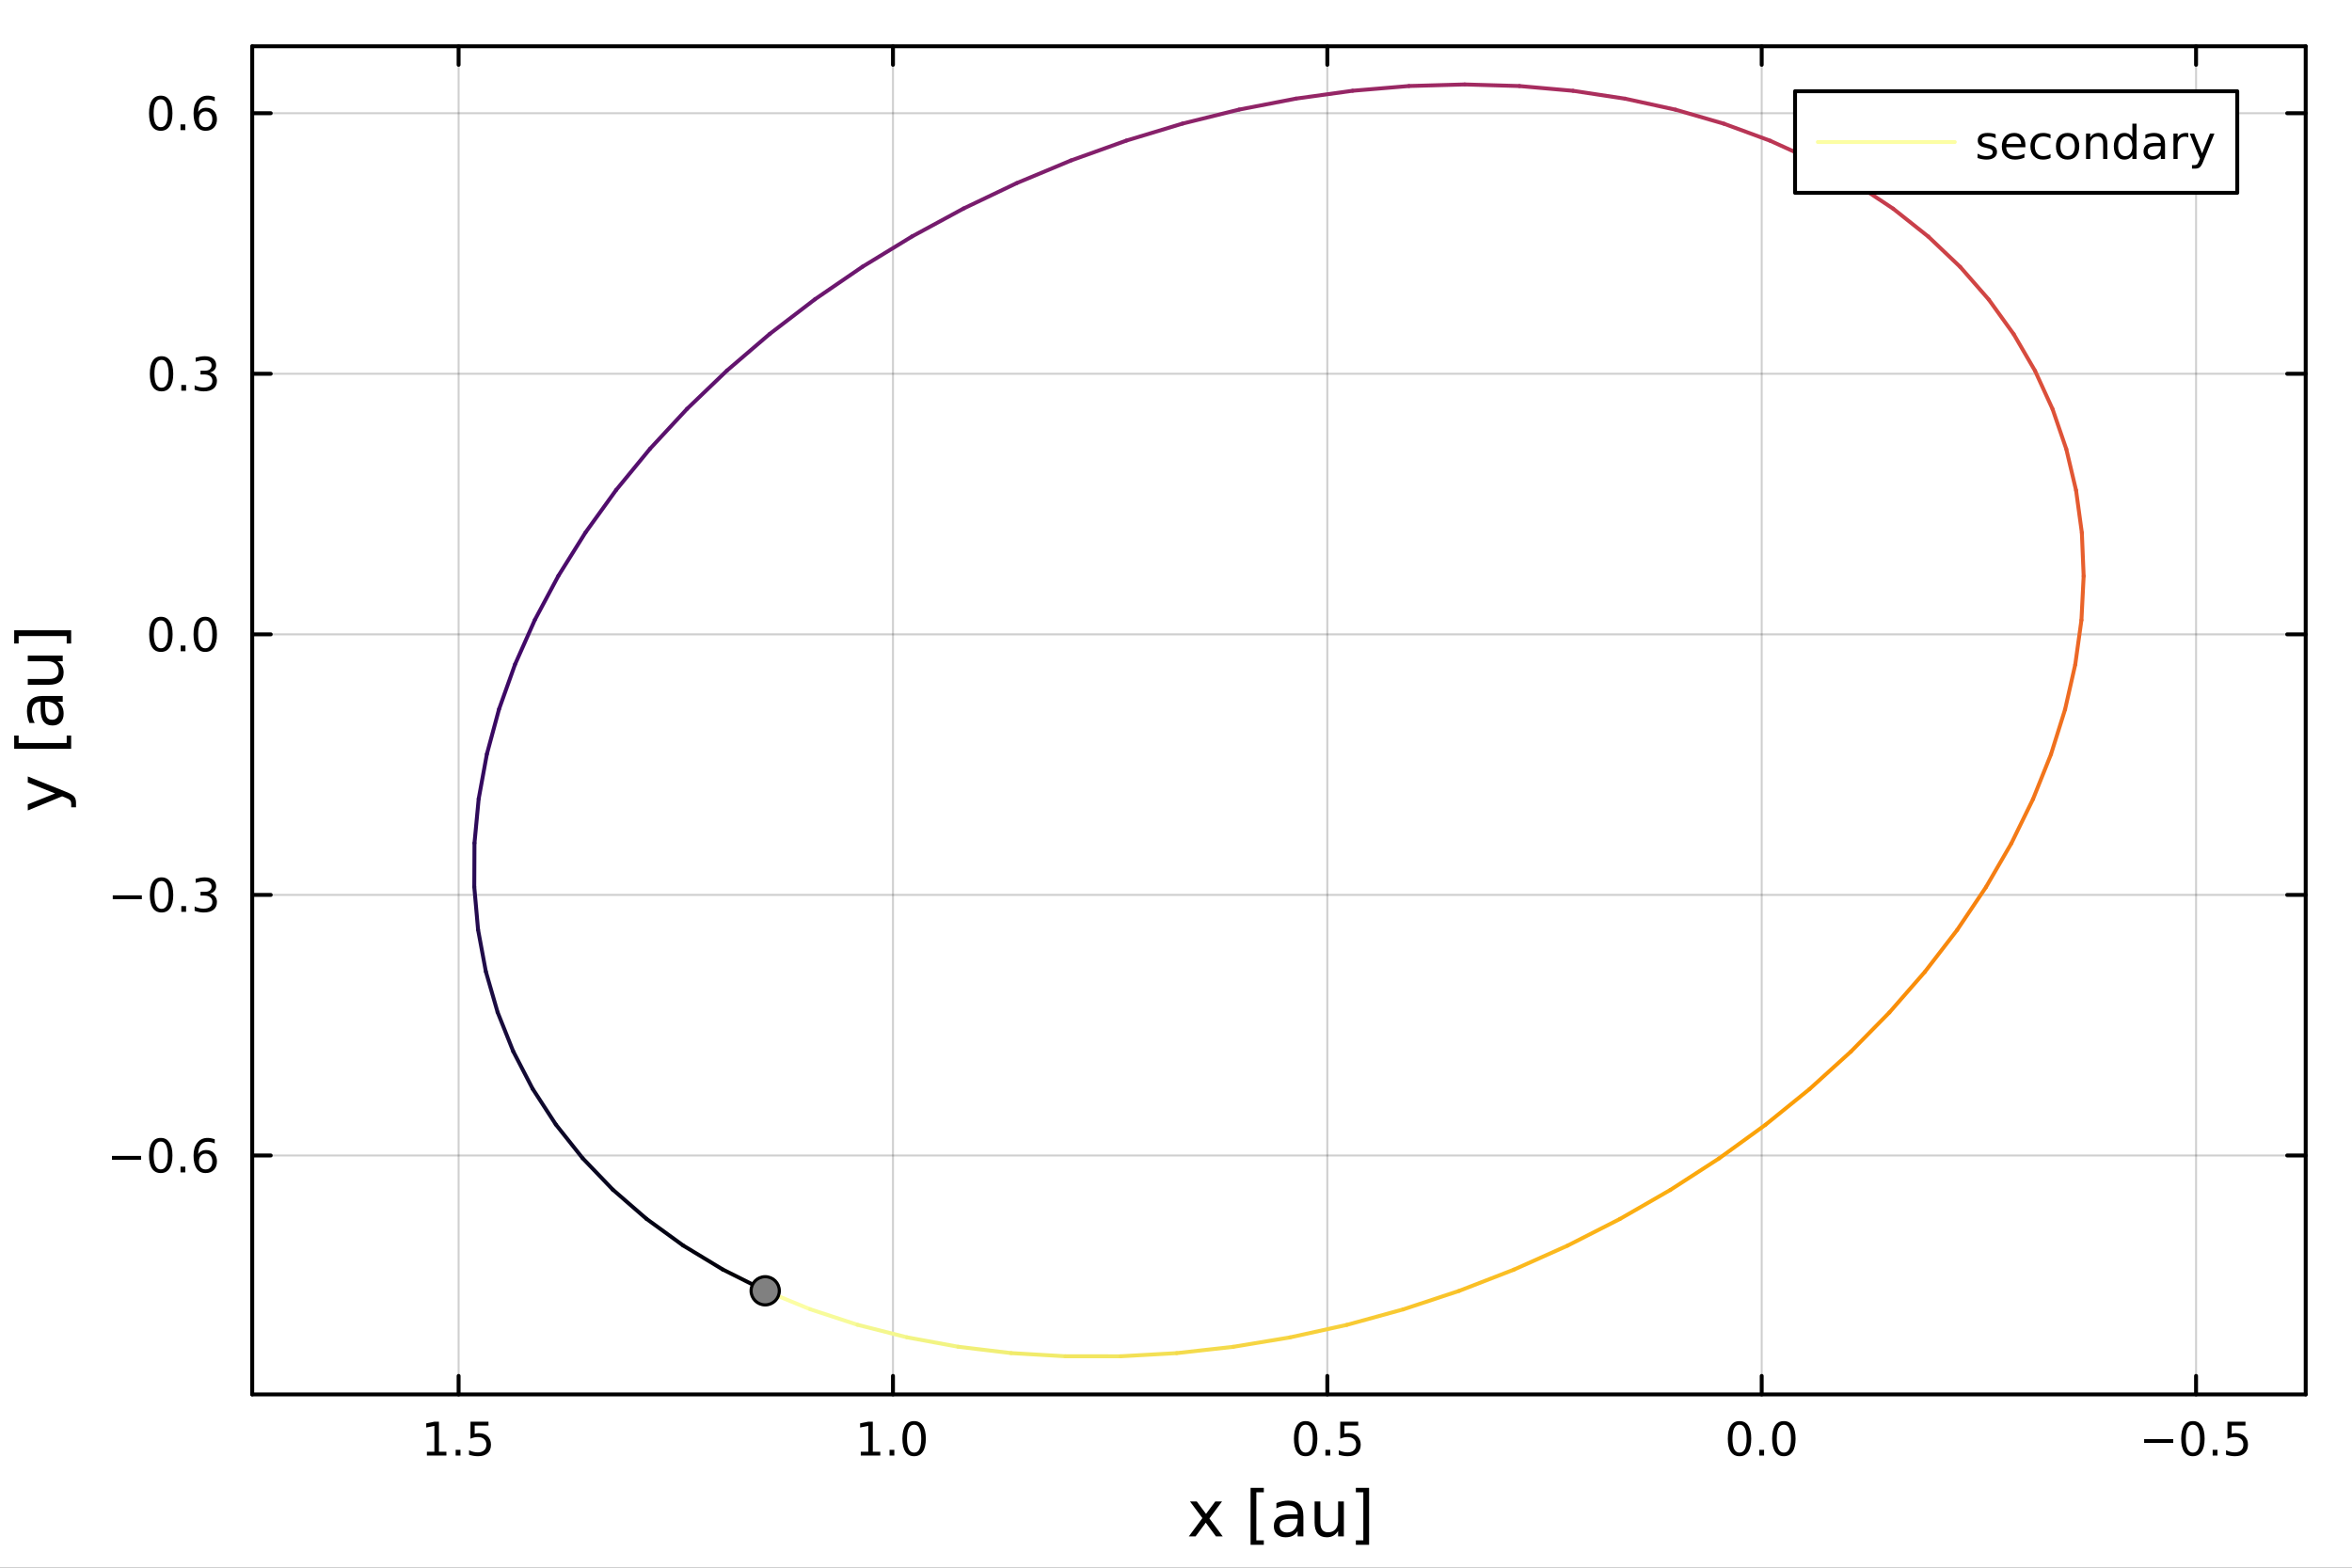 <?xml version="1.0" encoding="utf-8"?>
<svg xmlns="http://www.w3.org/2000/svg" xmlns:xlink="http://www.w3.org/1999/xlink" width="600" height="400" viewBox="0 0 2400 1600">
<rect x="0" y="0" width="2400" height="1600" fill="#333333" stroke="none"/>
<defs>
  <clipPath id="clip080">
    <rect x="0" y="0" width="2400" height="1600"/>
  </clipPath>
</defs>
<path clip-path="url(#clip080)" d="M0 1600 L2400 1600 L2400 0 L0 0  Z" fill="#ffffff" fill-rule="evenodd" fill-opacity="1"/>
<defs>
  <clipPath id="clip081">
    <rect x="480" y="0" width="1681" height="1600"/>
  </clipPath>
</defs>
<path clip-path="url(#clip080)" d="M257.366 1423.18 L2352.76 1423.18 L2352.76 47.244 L257.366 47.244  Z" fill="#ffffff" fill-rule="evenodd" fill-opacity="1"/>
<defs>
  <clipPath id="clip082">
    <rect x="257" y="47" width="2096" height="1377"/>
  </clipPath>
</defs>
<polyline clip-path="url(#clip082)" style="stroke:#000000; stroke-linecap:round; stroke-linejoin:round; stroke-width:2; stroke-opacity:0.1; fill:none" points="2240.87,1423.18 2240.87,47.244 "/>
<polyline clip-path="url(#clip082)" style="stroke:#000000; stroke-linecap:round; stroke-linejoin:round; stroke-width:2; stroke-opacity:0.1; fill:none" points="1797.65,1423.18 1797.65,47.244 "/>
<polyline clip-path="url(#clip082)" style="stroke:#000000; stroke-linecap:round; stroke-linejoin:round; stroke-width:2; stroke-opacity:0.1; fill:none" points="1354.42,1423.18 1354.42,47.244 "/>
<polyline clip-path="url(#clip082)" style="stroke:#000000; stroke-linecap:round; stroke-linejoin:round; stroke-width:2; stroke-opacity:0.1; fill:none" points="911.194,1423.18 911.194,47.244 "/>
<polyline clip-path="url(#clip082)" style="stroke:#000000; stroke-linecap:round; stroke-linejoin:round; stroke-width:2; stroke-opacity:0.1; fill:none" points="467.967,1423.18 467.967,47.244 "/>
<polyline clip-path="url(#clip082)" style="stroke:#000000; stroke-linecap:round; stroke-linejoin:round; stroke-width:2; stroke-opacity:0.1; fill:none" points="2240.87,1423.18 2240.87,47.244 "/>
<polyline clip-path="url(#clip082)" style="stroke:#000000; stroke-linecap:round; stroke-linejoin:round; stroke-width:2; stroke-opacity:0.1; fill:none" points="1797.65,1423.18 1797.65,47.244 "/>
<polyline clip-path="url(#clip082)" style="stroke:#000000; stroke-linecap:round; stroke-linejoin:round; stroke-width:2; stroke-opacity:0.1; fill:none" points="1354.42,1423.18 1354.42,47.244 "/>
<polyline clip-path="url(#clip082)" style="stroke:#000000; stroke-linecap:round; stroke-linejoin:round; stroke-width:2; stroke-opacity:0.1; fill:none" points="911.194,1423.18 911.194,47.244 "/>
<polyline clip-path="url(#clip082)" style="stroke:#000000; stroke-linecap:round; stroke-linejoin:round; stroke-width:2; stroke-opacity:0.1; fill:none" points="467.967,1423.18 467.967,47.244 "/>
<polyline clip-path="url(#clip082)" style="stroke:#000000; stroke-linecap:round; stroke-linejoin:round; stroke-width:2; stroke-opacity:0.1; fill:none" points="2352.76,1179.29 257.366,1179.29 "/>
<polyline clip-path="url(#clip082)" style="stroke:#000000; stroke-linecap:round; stroke-linejoin:round; stroke-width:2; stroke-opacity:0.1; fill:none" points="2352.76,913.35 257.366,913.35 "/>
<polyline clip-path="url(#clip082)" style="stroke:#000000; stroke-linecap:round; stroke-linejoin:round; stroke-width:2; stroke-opacity:0.1; fill:none" points="2352.76,647.414 257.366,647.414 "/>
<polyline clip-path="url(#clip082)" style="stroke:#000000; stroke-linecap:round; stroke-linejoin:round; stroke-width:2; stroke-opacity:0.1; fill:none" points="2352.76,381.478 257.366,381.478 "/>
<polyline clip-path="url(#clip082)" style="stroke:#000000; stroke-linecap:round; stroke-linejoin:round; stroke-width:2; stroke-opacity:0.1; fill:none" points="2352.76,115.542 257.366,115.542 "/>
<polyline clip-path="url(#clip082)" style="stroke:#000000; stroke-linecap:round; stroke-linejoin:round; stroke-width:2; stroke-opacity:0.1; fill:none" points="2352.76,1179.29 257.366,1179.29 "/>
<polyline clip-path="url(#clip082)" style="stroke:#000000; stroke-linecap:round; stroke-linejoin:round; stroke-width:2; stroke-opacity:0.1; fill:none" points="2352.76,913.35 257.366,913.35 "/>
<polyline clip-path="url(#clip082)" style="stroke:#000000; stroke-linecap:round; stroke-linejoin:round; stroke-width:2; stroke-opacity:0.1; fill:none" points="2352.76,647.414 257.366,647.414 "/>
<polyline clip-path="url(#clip082)" style="stroke:#000000; stroke-linecap:round; stroke-linejoin:round; stroke-width:2; stroke-opacity:0.1; fill:none" points="2352.76,381.478 257.366,381.478 "/>
<polyline clip-path="url(#clip082)" style="stroke:#000000; stroke-linecap:round; stroke-linejoin:round; stroke-width:2; stroke-opacity:0.1; fill:none" points="2352.76,115.542 257.366,115.542 "/>
<polyline clip-path="url(#clip080)" style="stroke:#000000; stroke-linecap:round; stroke-linejoin:round; stroke-width:4; stroke-opacity:1; fill:none" points="2352.76,1423.18 257.366,1423.18 "/>
<polyline clip-path="url(#clip080)" style="stroke:#000000; stroke-linecap:round; stroke-linejoin:round; stroke-width:4; stroke-opacity:1; fill:none" points="2352.76,47.244 257.366,47.244 "/>
<polyline clip-path="url(#clip080)" style="stroke:#000000; stroke-linecap:round; stroke-linejoin:round; stroke-width:4; stroke-opacity:1; fill:none" points="2240.87,1423.18 2240.87,1404.28 "/>
<polyline clip-path="url(#clip080)" style="stroke:#000000; stroke-linecap:round; stroke-linejoin:round; stroke-width:4; stroke-opacity:1; fill:none" points="1797.65,1423.18 1797.65,1404.28 "/>
<polyline clip-path="url(#clip080)" style="stroke:#000000; stroke-linecap:round; stroke-linejoin:round; stroke-width:4; stroke-opacity:1; fill:none" points="1354.42,1423.18 1354.42,1404.28 "/>
<polyline clip-path="url(#clip080)" style="stroke:#000000; stroke-linecap:round; stroke-linejoin:round; stroke-width:4; stroke-opacity:1; fill:none" points="911.194,1423.18 911.194,1404.28 "/>
<polyline clip-path="url(#clip080)" style="stroke:#000000; stroke-linecap:round; stroke-linejoin:round; stroke-width:4; stroke-opacity:1; fill:none" points="467.967,1423.18 467.967,1404.28 "/>
<polyline clip-path="url(#clip080)" style="stroke:#000000; stroke-linecap:round; stroke-linejoin:round; stroke-width:4; stroke-opacity:1; fill:none" points="2240.87,47.244 2240.87,66.142 "/>
<polyline clip-path="url(#clip080)" style="stroke:#000000; stroke-linecap:round; stroke-linejoin:round; stroke-width:4; stroke-opacity:1; fill:none" points="1797.65,47.244 1797.65,66.142 "/>
<polyline clip-path="url(#clip080)" style="stroke:#000000; stroke-linecap:round; stroke-linejoin:round; stroke-width:4; stroke-opacity:1; fill:none" points="1354.42,47.244 1354.42,66.142 "/>
<polyline clip-path="url(#clip080)" style="stroke:#000000; stroke-linecap:round; stroke-linejoin:round; stroke-width:4; stroke-opacity:1; fill:none" points="911.194,47.244 911.194,66.142 "/>
<polyline clip-path="url(#clip080)" style="stroke:#000000; stroke-linecap:round; stroke-linejoin:round; stroke-width:4; stroke-opacity:1; fill:none" points="467.967,47.244 467.967,66.142 "/>
<path clip-path="url(#clip080)" d="M2187.9 1468.75 L2217.57 1468.75 L2217.57 1472.69 L2187.9 1472.69 L2187.9 1468.75 Z" fill="#000000" fill-rule="nonzero" fill-opacity="1" /><path clip-path="url(#clip080)" d="M2237.67 1454.1 Q2234.06 1454.1 2232.23 1457.66 Q2230.42 1461.2 2230.42 1468.33 Q2230.42 1475.44 2232.23 1479.01 Q2234.06 1482.55 2237.67 1482.55 Q2241.3 1482.55 2243.11 1479.01 Q2244.93 1475.44 2244.93 1468.33 Q2244.93 1461.2 2243.11 1457.66 Q2241.3 1454.1 2237.67 1454.1 M2237.67 1450.39 Q2243.48 1450.39 2246.53 1455 Q2249.61 1459.58 2249.61 1468.33 Q2249.61 1477.06 2246.53 1481.67 Q2243.48 1486.25 2237.67 1486.25 Q2231.86 1486.25 2228.78 1481.67 Q2225.72 1477.06 2225.72 1468.33 Q2225.72 1459.58 2228.78 1455 Q2231.86 1450.39 2237.67 1450.39 Z" fill="#000000" fill-rule="nonzero" fill-opacity="1" /><path clip-path="url(#clip080)" d="M2257.83 1479.7 L2262.71 1479.7 L2262.71 1485.58 L2257.83 1485.58 L2257.83 1479.7 Z" fill="#000000" fill-rule="nonzero" fill-opacity="1" /><path clip-path="url(#clip080)" d="M2272.94 1451.02 L2291.3 1451.02 L2291.3 1454.96 L2277.23 1454.96 L2277.23 1463.43 Q2278.24 1463.08 2279.26 1462.92 Q2280.28 1462.73 2281.3 1462.73 Q2287.09 1462.73 2290.47 1465.9 Q2293.85 1469.08 2293.85 1474.49 Q2293.85 1480.07 2290.37 1483.17 Q2286.9 1486.25 2280.58 1486.25 Q2278.41 1486.25 2276.14 1485.88 Q2273.89 1485.51 2271.49 1484.77 L2271.49 1480.07 Q2273.57 1481.2 2275.79 1481.76 Q2278.01 1482.32 2280.49 1482.32 Q2284.49 1482.32 2286.83 1480.21 Q2289.17 1478.1 2289.17 1474.49 Q2289.17 1470.88 2286.83 1468.77 Q2284.49 1466.67 2280.49 1466.67 Q2278.62 1466.67 2276.74 1467.08 Q2274.89 1467.5 2272.94 1468.38 L2272.94 1451.02 Z" fill="#000000" fill-rule="nonzero" fill-opacity="1" /><path clip-path="url(#clip080)" d="M1775.03 1454.1 Q1771.42 1454.1 1769.59 1457.66 Q1767.79 1461.2 1767.79 1468.33 Q1767.79 1475.44 1769.59 1479.01 Q1771.42 1482.55 1775.03 1482.55 Q1778.66 1482.55 1780.47 1479.01 Q1782.3 1475.44 1782.3 1468.33 Q1782.3 1461.2 1780.47 1457.66 Q1778.66 1454.1 1775.03 1454.1 M1775.03 1450.39 Q1780.84 1450.39 1783.9 1455 Q1786.97 1459.58 1786.97 1468.33 Q1786.97 1477.06 1783.9 1481.67 Q1780.84 1486.25 1775.03 1486.25 Q1769.22 1486.25 1766.14 1481.67 Q1763.09 1477.06 1763.09 1468.33 Q1763.09 1459.58 1766.14 1455 Q1769.22 1450.39 1775.03 1450.39 Z" fill="#000000" fill-rule="nonzero" fill-opacity="1" /><path clip-path="url(#clip080)" d="M1795.19 1479.7 L1800.08 1479.7 L1800.08 1485.58 L1795.19 1485.58 L1795.19 1479.7 Z" fill="#000000" fill-rule="nonzero" fill-opacity="1" /><path clip-path="url(#clip080)" d="M1820.26 1454.1 Q1816.65 1454.1 1814.82 1457.66 Q1813.02 1461.2 1813.02 1468.33 Q1813.02 1475.44 1814.82 1479.01 Q1816.65 1482.55 1820.26 1482.55 Q1823.9 1482.55 1825.7 1479.01 Q1827.53 1475.44 1827.53 1468.33 Q1827.53 1461.2 1825.7 1457.66 Q1823.9 1454.1 1820.26 1454.1 M1820.26 1450.39 Q1826.07 1450.39 1829.13 1455 Q1832.21 1459.58 1832.21 1468.33 Q1832.21 1477.06 1829.13 1481.67 Q1826.07 1486.25 1820.26 1486.25 Q1814.45 1486.25 1811.37 1481.67 Q1808.32 1477.06 1808.32 1468.33 Q1808.32 1459.58 1811.37 1455 Q1814.45 1450.39 1820.26 1450.39 Z" fill="#000000" fill-rule="nonzero" fill-opacity="1" /><path clip-path="url(#clip080)" d="M1332.3 1454.1 Q1328.69 1454.1 1326.86 1457.66 Q1325.06 1461.2 1325.06 1468.33 Q1325.06 1475.44 1326.86 1479.01 Q1328.69 1482.55 1332.3 1482.55 Q1335.94 1482.55 1337.74 1479.01 Q1339.57 1475.44 1339.57 1468.33 Q1339.57 1461.2 1337.74 1457.66 Q1335.94 1454.1 1332.3 1454.1 M1332.3 1450.39 Q1338.11 1450.39 1341.17 1455 Q1344.25 1459.58 1344.25 1468.33 Q1344.25 1477.06 1341.17 1481.67 Q1338.11 1486.25 1332.3 1486.25 Q1326.49 1486.25 1323.41 1481.67 Q1320.36 1477.06 1320.36 1468.33 Q1320.36 1459.58 1323.41 1455 Q1326.49 1450.39 1332.3 1450.39 Z" fill="#000000" fill-rule="nonzero" fill-opacity="1" /><path clip-path="url(#clip080)" d="M1352.46 1479.7 L1357.35 1479.7 L1357.35 1485.58 L1352.46 1485.58 L1352.46 1479.7 Z" fill="#000000" fill-rule="nonzero" fill-opacity="1" /><path clip-path="url(#clip080)" d="M1367.58 1451.02 L1385.94 1451.02 L1385.94 1454.96 L1371.86 1454.96 L1371.86 1463.43 Q1372.88 1463.08 1373.9 1462.92 Q1374.92 1462.73 1375.94 1462.73 Q1381.72 1462.73 1385.1 1465.9 Q1388.48 1469.08 1388.48 1474.49 Q1388.48 1480.07 1385.01 1483.17 Q1381.54 1486.25 1375.22 1486.25 Q1373.04 1486.25 1370.77 1485.88 Q1368.53 1485.51 1366.12 1484.77 L1366.12 1480.07 Q1368.2 1481.2 1370.43 1481.76 Q1372.65 1482.32 1375.13 1482.32 Q1379.13 1482.32 1381.47 1480.21 Q1383.81 1478.1 1383.81 1474.49 Q1383.81 1470.88 1381.47 1468.77 Q1379.13 1466.67 1375.13 1466.67 Q1373.25 1466.67 1371.38 1467.08 Q1369.52 1467.5 1367.58 1468.38 L1367.58 1451.02 Z" fill="#000000" fill-rule="nonzero" fill-opacity="1" /><path clip-path="url(#clip080)" d="M878.346 1481.64 L885.985 1481.64 L885.985 1455.28 L877.675 1456.95 L877.675 1452.69 L885.939 1451.02 L890.615 1451.02 L890.615 1481.64 L898.254 1481.64 L898.254 1485.58 L878.346 1485.58 L878.346 1481.64 Z" fill="#000000" fill-rule="nonzero" fill-opacity="1" /><path clip-path="url(#clip080)" d="M907.698 1479.7 L912.582 1479.7 L912.582 1485.58 L907.698 1485.58 L907.698 1479.7 Z" fill="#000000" fill-rule="nonzero" fill-opacity="1" /><path clip-path="url(#clip080)" d="M932.767 1454.1 Q929.156 1454.1 927.328 1457.66 Q925.522 1461.2 925.522 1468.33 Q925.522 1475.44 927.328 1479.01 Q929.156 1482.55 932.767 1482.55 Q936.402 1482.55 938.207 1479.01 Q940.036 1475.44 940.036 1468.33 Q940.036 1461.2 938.207 1457.66 Q936.402 1454.1 932.767 1454.1 M932.767 1450.39 Q938.578 1450.39 941.633 1455 Q944.712 1459.58 944.712 1468.33 Q944.712 1477.06 941.633 1481.67 Q938.578 1486.25 932.767 1486.25 Q926.957 1486.25 923.879 1481.67 Q920.823 1477.06 920.823 1468.33 Q920.823 1459.58 923.879 1455 Q926.957 1450.39 932.767 1450.39 Z" fill="#000000" fill-rule="nonzero" fill-opacity="1" /><path clip-path="url(#clip080)" d="M435.618 1481.64 L443.257 1481.64 L443.257 1455.28 L434.947 1456.95 L434.947 1452.69 L443.21 1451.02 L447.886 1451.02 L447.886 1481.64 L455.525 1481.64 L455.525 1485.58 L435.618 1485.58 L435.618 1481.64 Z" fill="#000000" fill-rule="nonzero" fill-opacity="1" /><path clip-path="url(#clip080)" d="M464.97 1479.7 L469.854 1479.7 L469.854 1485.58 L464.97 1485.58 L464.97 1479.7 Z" fill="#000000" fill-rule="nonzero" fill-opacity="1" /><path clip-path="url(#clip080)" d="M480.085 1451.02 L498.442 1451.02 L498.442 1454.96 L484.368 1454.96 L484.368 1463.43 Q485.386 1463.08 486.405 1462.92 Q487.423 1462.73 488.442 1462.73 Q494.229 1462.73 497.608 1465.9 Q500.988 1469.08 500.988 1474.49 Q500.988 1480.07 497.516 1483.17 Q494.043 1486.25 487.724 1486.25 Q485.548 1486.25 483.28 1485.88 Q481.034 1485.51 478.627 1484.77 L478.627 1480.07 Q480.71 1481.2 482.932 1481.76 Q485.155 1482.32 487.631 1482.32 Q491.636 1482.32 493.974 1480.21 Q496.312 1478.1 496.312 1474.49 Q496.312 1470.88 493.974 1468.77 Q491.636 1466.67 487.631 1466.67 Q485.756 1466.67 483.881 1467.08 Q482.03 1467.5 480.085 1468.38 L480.085 1451.02 Z" fill="#000000" fill-rule="nonzero" fill-opacity="1" /><path clip-path="url(#clip080)" d="M1246.99 1532.4 L1234.1 1549.74 L1247.66 1568.04 L1240.75 1568.04 L1230.38 1554.04 L1220 1568.04 L1213.09 1568.04 L1226.94 1549.39 L1214.27 1532.4 L1221.18 1532.4 L1230.63 1545.1 L1240.08 1532.4 L1246.99 1532.4 Z" fill="#000000" fill-rule="nonzero" fill-opacity="1" /><path clip-path="url(#clip080)" d="M1276.11 1518.52 L1289.61 1518.52 L1289.61 1523.07 L1281.97 1523.07 L1281.97 1572.09 L1289.61 1572.09 L1289.61 1576.64 L1276.11 1576.64 L1276.11 1518.52 Z" fill="#000000" fill-rule="nonzero" fill-opacity="1" /><path clip-path="url(#clip080)" d="M1318.29 1550.12 Q1311.19 1550.12 1308.45 1551.75 Q1305.71 1553.37 1305.71 1557.29 Q1305.71 1560.4 1307.75 1562.25 Q1309.82 1564.07 1313.35 1564.07 Q1318.22 1564.07 1321.15 1560.63 Q1324.11 1557.16 1324.11 1551.43 L1324.11 1550.12 L1318.29 1550.12 M1329.97 1547.71 L1329.97 1568.04 L1324.11 1568.04 L1324.11 1562.63 Q1322.11 1565.88 1319.11 1567.44 Q1316.12 1568.97 1311.79 1568.97 Q1306.32 1568.97 1303.07 1565.91 Q1299.86 1562.82 1299.86 1557.67 Q1299.86 1551.65 1303.87 1548.6 Q1307.91 1545.54 1315.9 1545.54 L1324.11 1545.54 L1324.11 1544.97 Q1324.11 1540.93 1321.44 1538.73 Q1318.79 1536.5 1313.99 1536.5 Q1310.93 1536.5 1308.04 1537.23 Q1305.14 1537.97 1302.47 1539.43 L1302.47 1534.02 Q1305.68 1532.78 1308.71 1532.17 Q1311.73 1531.54 1314.59 1531.54 Q1322.33 1531.54 1326.15 1535.55 Q1329.97 1539.56 1329.97 1547.71 Z" fill="#000000" fill-rule="nonzero" fill-opacity="1" /><path clip-path="url(#clip080)" d="M1341.43 1553.98 L1341.43 1532.4 L1347.28 1532.4 L1347.28 1553.75 Q1347.28 1558.81 1349.25 1561.36 Q1351.23 1563.87 1355.18 1563.87 Q1359.92 1563.87 1362.65 1560.85 Q1365.42 1557.83 1365.42 1552.61 L1365.42 1532.4 L1371.28 1532.4 L1371.28 1568.04 L1365.42 1568.04 L1365.42 1562.57 Q1363.29 1565.82 1360.46 1567.41 Q1357.66 1568.97 1353.93 1568.97 Q1347.79 1568.97 1344.61 1565.15 Q1341.43 1561.33 1341.43 1553.98 M1356.16 1531.54 L1356.16 1531.54 Z" fill="#000000" fill-rule="nonzero" fill-opacity="1" /><path clip-path="url(#clip080)" d="M1397.03 1518.52 L1397.03 1576.64 L1383.53 1576.64 L1383.53 1572.09 L1391.14 1572.09 L1391.14 1523.07 L1383.53 1523.07 L1383.53 1518.52 L1397.03 1518.52 Z" fill="#000000" fill-rule="nonzero" fill-opacity="1" /><polyline clip-path="url(#clip080)" style="stroke:#000000; stroke-linecap:round; stroke-linejoin:round; stroke-width:4; stroke-opacity:1; fill:none" points="257.366,1423.18 257.366,47.244 "/>
<polyline clip-path="url(#clip080)" style="stroke:#000000; stroke-linecap:round; stroke-linejoin:round; stroke-width:4; stroke-opacity:1; fill:none" points="2352.76,1423.18 2352.76,47.244 "/>
<polyline clip-path="url(#clip080)" style="stroke:#000000; stroke-linecap:round; stroke-linejoin:round; stroke-width:4; stroke-opacity:1; fill:none" points="257.366,1179.29 276.264,1179.29 "/>
<polyline clip-path="url(#clip080)" style="stroke:#000000; stroke-linecap:round; stroke-linejoin:round; stroke-width:4; stroke-opacity:1; fill:none" points="257.366,913.35 276.264,913.35 "/>
<polyline clip-path="url(#clip080)" style="stroke:#000000; stroke-linecap:round; stroke-linejoin:round; stroke-width:4; stroke-opacity:1; fill:none" points="257.366,647.414 276.264,647.414 "/>
<polyline clip-path="url(#clip080)" style="stroke:#000000; stroke-linecap:round; stroke-linejoin:round; stroke-width:4; stroke-opacity:1; fill:none" points="257.366,381.478 276.264,381.478 "/>
<polyline clip-path="url(#clip080)" style="stroke:#000000; stroke-linecap:round; stroke-linejoin:round; stroke-width:4; stroke-opacity:1; fill:none" points="257.366,115.542 276.264,115.542 "/>
<polyline clip-path="url(#clip080)" style="stroke:#000000; stroke-linecap:round; stroke-linejoin:round; stroke-width:4; stroke-opacity:1; fill:none" points="2352.76,1179.29 2333.86,1179.29 "/>
<polyline clip-path="url(#clip080)" style="stroke:#000000; stroke-linecap:round; stroke-linejoin:round; stroke-width:4; stroke-opacity:1; fill:none" points="2352.76,913.35 2333.86,913.35 "/>
<polyline clip-path="url(#clip080)" style="stroke:#000000; stroke-linecap:round; stroke-linejoin:round; stroke-width:4; stroke-opacity:1; fill:none" points="2352.76,647.414 2333.86,647.414 "/>
<polyline clip-path="url(#clip080)" style="stroke:#000000; stroke-linecap:round; stroke-linejoin:round; stroke-width:4; stroke-opacity:1; fill:none" points="2352.76,381.478 2333.86,381.478 "/>
<polyline clip-path="url(#clip080)" style="stroke:#000000; stroke-linecap:round; stroke-linejoin:round; stroke-width:4; stroke-opacity:1; fill:none" points="2352.76,115.542 2333.86,115.542 "/>
<path clip-path="url(#clip080)" d="M114.26 1179.74 L143.936 1179.74 L143.936 1183.67 L114.26 1183.67 L114.26 1179.74 Z" fill="#000000" fill-rule="nonzero" fill-opacity="1" /><path clip-path="url(#clip080)" d="M164.028 1165.08 Q160.417 1165.08 158.589 1168.65 Q156.783 1172.19 156.783 1179.32 Q156.783 1186.43 158.589 1189.99 Q160.417 1193.53 164.028 1193.53 Q167.663 1193.53 169.468 1189.99 Q171.297 1186.43 171.297 1179.32 Q171.297 1172.19 169.468 1168.65 Q167.663 1165.08 164.028 1165.08 M164.028 1161.38 Q169.839 1161.38 172.894 1165.99 Q175.973 1170.57 175.973 1179.32 Q175.973 1188.05 172.894 1192.65 Q169.839 1197.24 164.028 1197.24 Q158.218 1197.24 155.14 1192.65 Q152.084 1188.05 152.084 1179.32 Q152.084 1170.57 155.14 1165.99 Q158.218 1161.38 164.028 1161.38 Z" fill="#000000" fill-rule="nonzero" fill-opacity="1" /><path clip-path="url(#clip080)" d="M184.19 1190.69 L189.075 1190.69 L189.075 1196.57 L184.19 1196.57 L184.19 1190.69 Z" fill="#000000" fill-rule="nonzero" fill-opacity="1" /><path clip-path="url(#clip080)" d="M209.838 1177.42 Q206.69 1177.42 204.838 1179.57 Q203.01 1181.73 203.01 1185.48 Q203.01 1189.2 204.838 1191.38 Q206.69 1193.53 209.838 1193.53 Q212.986 1193.53 214.815 1191.38 Q216.667 1189.2 216.667 1185.48 Q216.667 1181.73 214.815 1179.57 Q212.986 1177.42 209.838 1177.42 M219.121 1162.77 L219.121 1167.03 Q217.361 1166.2 215.556 1165.76 Q213.774 1165.32 212.014 1165.32 Q207.385 1165.32 204.931 1168.44 Q202.5 1171.57 202.153 1177.88 Q203.519 1175.87 205.579 1174.81 Q207.639 1173.72 210.116 1173.72 Q215.324 1173.72 218.334 1176.89 Q221.366 1180.04 221.366 1185.48 Q221.366 1190.8 218.218 1194.02 Q215.07 1197.24 209.838 1197.24 Q203.843 1197.24 200.672 1192.65 Q197.5 1188.05 197.5 1179.32 Q197.5 1171.13 201.389 1166.26 Q205.278 1161.38 211.829 1161.38 Q213.588 1161.38 215.371 1161.73 Q217.176 1162.07 219.121 1162.77 Z" fill="#000000" fill-rule="nonzero" fill-opacity="1" /><path clip-path="url(#clip080)" d="M115.07 913.801 L144.746 913.801 L144.746 917.736 L115.07 917.736 L115.07 913.801 Z" fill="#000000" fill-rule="nonzero" fill-opacity="1" /><path clip-path="url(#clip080)" d="M164.839 899.148 Q161.227 899.148 159.399 902.713 Q157.593 906.255 157.593 913.384 Q157.593 920.491 159.399 924.056 Q161.227 927.597 164.839 927.597 Q168.473 927.597 170.278 924.056 Q172.107 920.491 172.107 913.384 Q172.107 906.255 170.278 902.713 Q168.473 899.148 164.839 899.148 M164.839 895.445 Q170.649 895.445 173.704 900.051 Q176.783 904.634 176.783 913.384 Q176.783 922.111 173.704 926.718 Q170.649 931.301 164.839 931.301 Q159.028 931.301 155.95 926.718 Q152.894 922.111 152.894 913.384 Q152.894 904.634 155.95 900.051 Q159.028 895.445 164.839 895.445 Z" fill="#000000" fill-rule="nonzero" fill-opacity="1" /><path clip-path="url(#clip080)" d="M185.001 924.75 L189.885 924.75 L189.885 930.63 L185.001 930.63 L185.001 924.75 Z" fill="#000000" fill-rule="nonzero" fill-opacity="1" /><path clip-path="url(#clip080)" d="M214.236 911.995 Q217.593 912.713 219.468 914.981 Q221.366 917.25 221.366 920.583 Q221.366 925.699 217.848 928.5 Q214.329 931.301 207.848 931.301 Q205.672 931.301 203.357 930.861 Q201.065 930.444 198.612 929.588 L198.612 925.074 Q200.556 926.208 202.871 926.787 Q205.186 927.366 207.709 927.366 Q212.107 927.366 214.399 925.63 Q216.713 923.893 216.713 920.583 Q216.713 917.528 214.561 915.815 Q212.431 914.079 208.612 914.079 L204.584 914.079 L204.584 910.236 L208.797 910.236 Q212.246 910.236 214.074 908.87 Q215.903 907.482 215.903 904.889 Q215.903 902.227 214.005 900.815 Q212.13 899.38 208.612 899.38 Q206.69 899.38 204.491 899.796 Q202.292 900.213 199.653 901.093 L199.653 896.926 Q202.315 896.185 204.63 895.815 Q206.968 895.445 209.028 895.445 Q214.352 895.445 217.454 897.875 Q220.556 900.282 220.556 904.403 Q220.556 907.273 218.912 909.264 Q217.269 911.232 214.236 911.995 Z" fill="#000000" fill-rule="nonzero" fill-opacity="1" /><path clip-path="url(#clip080)" d="M164.19 633.212 Q160.579 633.212 158.751 636.777 Q156.945 640.319 156.945 647.448 Q156.945 654.555 158.751 658.12 Q160.579 661.661 164.19 661.661 Q167.825 661.661 169.63 658.12 Q171.459 654.555 171.459 647.448 Q171.459 640.319 169.63 636.777 Q167.825 633.212 164.19 633.212 M164.19 629.509 Q170.001 629.509 173.056 634.115 Q176.135 638.699 176.135 647.448 Q176.135 656.175 173.056 660.782 Q170.001 665.365 164.19 665.365 Q158.38 665.365 155.302 660.782 Q152.246 656.175 152.246 647.448 Q152.246 638.699 155.302 634.115 Q158.38 629.509 164.19 629.509 Z" fill="#000000" fill-rule="nonzero" fill-opacity="1" /><path clip-path="url(#clip080)" d="M184.352 658.814 L189.237 658.814 L189.237 664.694 L184.352 664.694 L184.352 658.814 Z" fill="#000000" fill-rule="nonzero" fill-opacity="1" /><path clip-path="url(#clip080)" d="M209.422 633.212 Q205.811 633.212 203.982 636.777 Q202.176 640.319 202.176 647.448 Q202.176 654.555 203.982 658.12 Q205.811 661.661 209.422 661.661 Q213.056 661.661 214.861 658.12 Q216.69 654.555 216.69 647.448 Q216.69 640.319 214.861 636.777 Q213.056 633.212 209.422 633.212 M209.422 629.509 Q215.232 629.509 218.287 634.115 Q221.366 638.699 221.366 647.448 Q221.366 656.175 218.287 660.782 Q215.232 665.365 209.422 665.365 Q203.612 665.365 200.533 660.782 Q197.477 656.175 197.477 647.448 Q197.477 638.699 200.533 634.115 Q203.612 629.509 209.422 629.509 Z" fill="#000000" fill-rule="nonzero" fill-opacity="1" /><path clip-path="url(#clip080)" d="M164.839 367.277 Q161.227 367.277 159.399 370.841 Q157.593 374.383 157.593 381.513 Q157.593 388.619 159.399 392.184 Q161.227 395.726 164.839 395.726 Q168.473 395.726 170.278 392.184 Q172.107 388.619 172.107 381.513 Q172.107 374.383 170.278 370.841 Q168.473 367.277 164.839 367.277 M164.839 363.573 Q170.649 363.573 173.704 368.179 Q176.783 372.763 176.783 381.513 Q176.783 390.24 173.704 394.846 Q170.649 399.429 164.839 399.429 Q159.028 399.429 155.95 394.846 Q152.894 390.24 152.894 381.513 Q152.894 372.763 155.95 368.179 Q159.028 363.573 164.839 363.573 Z" fill="#000000" fill-rule="nonzero" fill-opacity="1" /><path clip-path="url(#clip080)" d="M185.001 392.878 L189.885 392.878 L189.885 398.758 L185.001 398.758 L185.001 392.878 Z" fill="#000000" fill-rule="nonzero" fill-opacity="1" /><path clip-path="url(#clip080)" d="M214.236 380.124 Q217.593 380.841 219.468 383.11 Q221.366 385.378 221.366 388.712 Q221.366 393.827 217.848 396.628 Q214.329 399.429 207.848 399.429 Q205.672 399.429 203.357 398.989 Q201.065 398.573 198.612 397.716 L198.612 393.202 Q200.556 394.337 202.871 394.915 Q205.186 395.494 207.709 395.494 Q212.107 395.494 214.399 393.758 Q216.713 392.022 216.713 388.712 Q216.713 385.656 214.561 383.943 Q212.431 382.207 208.612 382.207 L204.584 382.207 L204.584 378.365 L208.797 378.365 Q212.246 378.365 214.074 376.999 Q215.903 375.61 215.903 373.017 Q215.903 370.355 214.005 368.943 Q212.13 367.508 208.612 367.508 Q206.69 367.508 204.491 367.925 Q202.292 368.341 199.653 369.221 L199.653 365.054 Q202.315 364.314 204.63 363.943 Q206.968 363.573 209.028 363.573 Q214.352 363.573 217.454 366.004 Q220.556 368.411 220.556 372.531 Q220.556 375.402 218.912 377.392 Q217.269 379.36 214.236 380.124 Z" fill="#000000" fill-rule="nonzero" fill-opacity="1" /><path clip-path="url(#clip080)" d="M164.028 101.341 Q160.417 101.341 158.589 104.906 Q156.783 108.447 156.783 115.577 Q156.783 122.683 158.589 126.248 Q160.417 129.79 164.028 129.79 Q167.663 129.79 169.468 126.248 Q171.297 122.683 171.297 115.577 Q171.297 108.447 169.468 104.906 Q167.663 101.341 164.028 101.341 M164.028 97.637 Q169.839 97.637 172.894 102.244 Q175.973 106.827 175.973 115.577 Q175.973 124.304 172.894 128.91 Q169.839 133.493 164.028 133.493 Q158.218 133.493 155.14 128.91 Q152.084 124.304 152.084 115.577 Q152.084 106.827 155.14 102.244 Q158.218 97.637 164.028 97.637 Z" fill="#000000" fill-rule="nonzero" fill-opacity="1" /><path clip-path="url(#clip080)" d="M184.19 126.943 L189.075 126.943 L189.075 132.822 L184.19 132.822 L184.19 126.943 Z" fill="#000000" fill-rule="nonzero" fill-opacity="1" /><path clip-path="url(#clip080)" d="M209.838 113.679 Q206.69 113.679 204.838 115.832 Q203.01 117.984 203.01 121.734 Q203.01 125.461 204.838 127.637 Q206.69 129.79 209.838 129.79 Q212.986 129.79 214.815 127.637 Q216.667 125.461 216.667 121.734 Q216.667 117.984 214.815 115.832 Q212.986 113.679 209.838 113.679 M219.121 99.026 L219.121 103.285 Q217.361 102.452 215.556 102.012 Q213.774 101.572 212.014 101.572 Q207.385 101.572 204.931 104.697 Q202.5 107.822 202.153 114.142 Q203.519 112.128 205.579 111.063 Q207.639 109.975 210.116 109.975 Q215.324 109.975 218.334 113.146 Q221.366 116.294 221.366 121.734 Q221.366 127.058 218.218 130.276 Q215.07 133.493 209.838 133.493 Q203.843 133.493 200.672 128.91 Q197.5 124.304 197.5 115.577 Q197.5 107.383 201.389 102.521 Q205.278 97.637 211.829 97.637 Q213.588 97.637 215.371 97.984 Q217.176 98.332 219.121 99.026 Z" fill="#000000" fill-rule="nonzero" fill-opacity="1" /><path clip-path="url(#clip080)" d="M67.314 808.115 Q73.68 810.598 75.622 812.953 Q77.563 815.308 77.563 819.255 L77.563 823.934 L72.662 823.934 L72.662 820.497 Q72.662 818.078 71.516 816.741 Q70.37 815.404 66.105 813.781 L63.431 812.73 L28.356 827.149 L28.356 820.942 L56.238 809.802 L28.356 798.662 L28.356 792.456 L67.314 808.115 Z" fill="#000000" fill-rule="nonzero" fill-opacity="1" /><path clip-path="url(#clip080)" d="M14.479 764.192 L14.479 750.697 L19.03 750.697 L19.03 758.335 L68.046 758.335 L68.046 750.697 L72.598 750.697 L72.598 764.192 L14.479 764.192 Z" fill="#000000" fill-rule="nonzero" fill-opacity="1" /><path clip-path="url(#clip080)" d="M46.085 722.019 Q46.085 729.117 47.708 731.854 Q49.331 734.591 53.246 734.591 Q56.365 734.591 58.211 732.554 Q60.026 730.485 60.026 726.952 Q60.026 722.083 56.588 719.154 Q53.119 716.194 47.39 716.194 L46.085 716.194 L46.085 722.019 M43.666 710.338 L64.004 710.338 L64.004 716.194 L58.593 716.194 Q61.84 718.2 63.399 721.191 Q64.927 724.183 64.927 728.512 Q64.927 733.987 61.872 737.233 Q58.784 740.448 53.628 740.448 Q47.612 740.448 44.557 736.437 Q41.501 732.395 41.501 724.406 L41.501 716.194 L40.928 716.194 Q36.886 716.194 34.69 718.868 Q32.462 721.51 32.462 726.316 Q32.462 729.371 33.194 732.268 Q33.926 735.164 35.39 737.838 L29.98 737.838 Q28.738 734.623 28.133 731.599 Q27.497 728.576 27.497 725.711 Q27.497 717.977 31.507 714.157 Q35.518 710.338 43.666 710.338 Z" fill="#000000" fill-rule="nonzero" fill-opacity="1" /><path clip-path="url(#clip080)" d="M49.936 698.88 L28.356 698.88 L28.356 693.023 L49.713 693.023 Q54.774 693.023 57.32 691.05 Q59.835 689.077 59.835 685.13 Q59.835 680.387 56.811 677.65 Q53.787 674.881 48.567 674.881 L28.356 674.881 L28.356 669.025 L64.004 669.025 L64.004 674.881 L58.53 674.881 Q61.776 677.013 63.368 679.846 Q64.927 682.647 64.927 686.371 Q64.927 692.514 61.108 695.697 Q57.288 698.88 49.936 698.88 M27.497 684.143 L27.497 684.143 Z" fill="#000000" fill-rule="nonzero" fill-opacity="1" /><path clip-path="url(#clip080)" d="M14.479 643.275 L72.598 643.275 L72.598 656.771 L68.046 656.771 L68.046 649.164 L19.03 649.164 L19.03 656.771 L14.479 656.771 L14.479 643.275 Z" fill="#000000" fill-rule="nonzero" fill-opacity="1" /><polyline clip-path="url(#clip082)" style="stroke:#fcfea4; stroke-linecap:round; stroke-linejoin:round; stroke-width:4; stroke-opacity:1; fill:none" points="780.816,1317.4 826.732,1336.25 "/>
<polyline clip-path="url(#clip082)" style="stroke:#f7fb9a; stroke-linecap:round; stroke-linejoin:round; stroke-width:4; stroke-opacity:1; fill:none" points="826.732,1336.25 875.03,1352.1 "/>
<polyline clip-path="url(#clip082)" style="stroke:#f4f78e; stroke-linecap:round; stroke-linejoin:round; stroke-width:4; stroke-opacity:1; fill:none" points="875.03,1352.1 925.469,1364.88 "/>
<polyline clip-path="url(#clip082)" style="stroke:#f2f483; stroke-linecap:round; stroke-linejoin:round; stroke-width:4; stroke-opacity:1; fill:none" points="925.469,1364.88 977.798,1374.52 "/>
<polyline clip-path="url(#clip082)" style="stroke:#f1ef77; stroke-linecap:round; stroke-linejoin:round; stroke-width:4; stroke-opacity:1; fill:none" points="977.798,1374.52 1031.76,1380.98 "/>
<polyline clip-path="url(#clip082)" style="stroke:#f1eb6b; stroke-linecap:round; stroke-linejoin:round; stroke-width:4; stroke-opacity:1; fill:none" points="1031.76,1380.98 1087.08,1384.23 "/>
<polyline clip-path="url(#clip082)" style="stroke:#f2e660; stroke-linecap:round; stroke-linejoin:round; stroke-width:4; stroke-opacity:1; fill:none" points="1087.08,1384.23 1143.48,1384.24 "/>
<polyline clip-path="url(#clip082)" style="stroke:#f3e055; stroke-linecap:round; stroke-linejoin:round; stroke-width:4; stroke-opacity:1; fill:none" points="1143.48,1384.24 1200.69,1381.02 "/>
<polyline clip-path="url(#clip082)" style="stroke:#f4db4c; stroke-linecap:round; stroke-linejoin:round; stroke-width:4; stroke-opacity:1; fill:none" points="1200.69,1381.02 1258.41,1374.58 "/>
<polyline clip-path="url(#clip082)" style="stroke:#f6d543; stroke-linecap:round; stroke-linejoin:round; stroke-width:4; stroke-opacity:1; fill:none" points="1258.41,1374.58 1316.37,1364.96 "/>
<polyline clip-path="url(#clip082)" style="stroke:#f7d03b; stroke-linecap:round; stroke-linejoin:round; stroke-width:4; stroke-opacity:1; fill:none" points="1316.37,1364.96 1374.27,1352.2 "/>
<polyline clip-path="url(#clip082)" style="stroke:#f8ca33; stroke-linecap:round; stroke-linejoin:round; stroke-width:4; stroke-opacity:1; fill:none" points="1374.27,1352.2 1431.83,1336.37 "/>
<polyline clip-path="url(#clip082)" style="stroke:#f9c42b; stroke-linecap:round; stroke-linejoin:round; stroke-width:4; stroke-opacity:1; fill:none" points="1431.83,1336.37 1488.75,1317.54 "/>
<polyline clip-path="url(#clip082)" style="stroke:#fabf25; stroke-linecap:round; stroke-linejoin:round; stroke-width:4; stroke-opacity:1; fill:none" points="1488.75,1317.54 1544.76,1295.82 "/>
<polyline clip-path="url(#clip082)" style="stroke:#fbb91e; stroke-linecap:round; stroke-linejoin:round; stroke-width:4; stroke-opacity:1; fill:none" points="1544.76,1295.82 1599.57,1271.3 "/>
<polyline clip-path="url(#clip082)" style="stroke:#fbb318; stroke-linecap:round; stroke-linejoin:round; stroke-width:4; stroke-opacity:1; fill:none" points="1599.57,1271.3 1652.91,1244.12 "/>
<polyline clip-path="url(#clip082)" style="stroke:#fbae12; stroke-linecap:round; stroke-linejoin:round; stroke-width:4; stroke-opacity:1; fill:none" points="1652.91,1244.12 1704.52,1214.4 "/>
<polyline clip-path="url(#clip082)" style="stroke:#fba80d; stroke-linecap:round; stroke-linejoin:round; stroke-width:4; stroke-opacity:1; fill:none" points="1704.52,1214.4 1754.14,1182.29 "/>
<polyline clip-path="url(#clip082)" style="stroke:#fba309; stroke-linecap:round; stroke-linejoin:round; stroke-width:4; stroke-opacity:1; fill:none" points="1754.14,1182.29 1801.52,1147.95 "/>
<polyline clip-path="url(#clip082)" style="stroke:#fb9e06; stroke-linecap:round; stroke-linejoin:round; stroke-width:4; stroke-opacity:1; fill:none" points="1801.52,1147.95 1846.42,1111.57 "/>
<polyline clip-path="url(#clip082)" style="stroke:#fb9806; stroke-linecap:round; stroke-linejoin:round; stroke-width:4; stroke-opacity:1; fill:none" points="1846.42,1111.57 1888.63,1073.3 "/>
<polyline clip-path="url(#clip082)" style="stroke:#fa9306; stroke-linecap:round; stroke-linejoin:round; stroke-width:4; stroke-opacity:1; fill:none" points="1888.63,1073.3 1927.93,1033.36 "/>
<polyline clip-path="url(#clip082)" style="stroke:#f98e08; stroke-linecap:round; stroke-linejoin:round; stroke-width:4; stroke-opacity:1; fill:none" points="1927.93,1033.36 1964.12,991.926 "/>
<polyline clip-path="url(#clip082)" style="stroke:#f8890c; stroke-linecap:round; stroke-linejoin:round; stroke-width:4; stroke-opacity:1; fill:none" points="1964.12,991.926 1997.04,949.218 "/>
<polyline clip-path="url(#clip082)" style="stroke:#f7830f; stroke-linecap:round; stroke-linejoin:round; stroke-width:4; stroke-opacity:1; fill:none" points="1997.04,949.218 2026.5,905.444 "/>
<polyline clip-path="url(#clip082)" style="stroke:#f57e13; stroke-linecap:round; stroke-linejoin:round; stroke-width:4; stroke-opacity:1; fill:none" points="2026.5,905.444 2052.36,860.823 "/>
<polyline clip-path="url(#clip082)" style="stroke:#f47a17; stroke-linecap:round; stroke-linejoin:round; stroke-width:4; stroke-opacity:1; fill:none" points="2052.36,860.823 2074.51,815.578 "/>
<polyline clip-path="url(#clip082)" style="stroke:#f2751b; stroke-linecap:round; stroke-linejoin:round; stroke-width:4; stroke-opacity:1; fill:none" points="2074.51,815.578 2092.82,769.933 "/>
<polyline clip-path="url(#clip082)" style="stroke:#f0701e; stroke-linecap:round; stroke-linejoin:round; stroke-width:4; stroke-opacity:1; fill:none" points="2092.82,769.933 2107.2,724.116 "/>
<polyline clip-path="url(#clip082)" style="stroke:#ee6b22; stroke-linecap:round; stroke-linejoin:round; stroke-width:4; stroke-opacity:1; fill:none" points="2107.2,724.116 2117.58,678.355 "/>
<polyline clip-path="url(#clip082)" style="stroke:#ec6726; stroke-linecap:round; stroke-linejoin:round; stroke-width:4; stroke-opacity:1; fill:none" points="2117.58,678.355 2123.92,632.879 "/>
<polyline clip-path="url(#clip082)" style="stroke:#e96329; stroke-linecap:round; stroke-linejoin:round; stroke-width:4; stroke-opacity:1; fill:none" points="2123.92,632.879 2126.18,587.913 "/>
<polyline clip-path="url(#clip082)" style="stroke:#e75e2d; stroke-linecap:round; stroke-linejoin:round; stroke-width:4; stroke-opacity:1; fill:none" points="2126.18,587.913 2124.34,543.682 "/>
<polyline clip-path="url(#clip082)" style="stroke:#e45a30; stroke-linecap:round; stroke-linejoin:round; stroke-width:4; stroke-opacity:1; fill:none" points="2124.34,543.682 2118.42,500.407 "/>
<polyline clip-path="url(#clip082)" style="stroke:#e15634; stroke-linecap:round; stroke-linejoin:round; stroke-width:4; stroke-opacity:1; fill:none" points="2118.42,500.407 2108.45,458.302 "/>
<polyline clip-path="url(#clip082)" style="stroke:#de5237; stroke-linecap:round; stroke-linejoin:round; stroke-width:4; stroke-opacity:1; fill:none" points="2108.45,458.302 2094.48,417.578 "/>
<polyline clip-path="url(#clip082)" style="stroke:#db4f3a; stroke-linecap:round; stroke-linejoin:round; stroke-width:4; stroke-opacity:1; fill:none" points="2094.48,417.578 2076.57,378.437 "/>
<polyline clip-path="url(#clip082)" style="stroke:#d74b3e; stroke-linecap:round; stroke-linejoin:round; stroke-width:4; stroke-opacity:1; fill:none" points="2076.57,378.437 2054.81,341.075 "/>
<polyline clip-path="url(#clip082)" style="stroke:#d44841; stroke-linecap:round; stroke-linejoin:round; stroke-width:4; stroke-opacity:1; fill:none" points="2054.81,341.075 2029.32,305.677 "/>
<polyline clip-path="url(#clip082)" style="stroke:#d04544; stroke-linecap:round; stroke-linejoin:round; stroke-width:4; stroke-opacity:1; fill:none" points="2029.32,305.677 2000.23,272.42 "/>
<polyline clip-path="url(#clip082)" style="stroke:#cc4247; stroke-linecap:round; stroke-linejoin:round; stroke-width:4; stroke-opacity:1; fill:none" points="2000.23,272.42 1967.66,241.47 "/>
<polyline clip-path="url(#clip082)" style="stroke:#c93f4a; stroke-linecap:round; stroke-linejoin:round; stroke-width:4; stroke-opacity:1; fill:none" points="1967.66,241.47 1931.8,212.98 "/>
<polyline clip-path="url(#clip082)" style="stroke:#c53c4d; stroke-linecap:round; stroke-linejoin:round; stroke-width:4; stroke-opacity:1; fill:none" points="1931.8,212.98 1892.81,187.093 "/>
<polyline clip-path="url(#clip082)" style="stroke:#c13a50; stroke-linecap:round; stroke-linejoin:round; stroke-width:4; stroke-opacity:1; fill:none" points="1892.81,187.093 1850.89,163.938 "/>
<polyline clip-path="url(#clip082)" style="stroke:#bc3753; stroke-linecap:round; stroke-linejoin:round; stroke-width:4; stroke-opacity:1; fill:none" points="1850.89,163.938 1806.25,143.63 "/>
<polyline clip-path="url(#clip082)" style="stroke:#b83555; stroke-linecap:round; stroke-linejoin:round; stroke-width:4; stroke-opacity:1; fill:none" points="1806.25,143.63 1759.12,126.27 "/>
<polyline clip-path="url(#clip082)" style="stroke:#b43358; stroke-linecap:round; stroke-linejoin:round; stroke-width:4; stroke-opacity:1; fill:none" points="1759.12,126.27 1709.72,111.945 "/>
<polyline clip-path="url(#clip082)" style="stroke:#b0315a; stroke-linecap:round; stroke-linejoin:round; stroke-width:4; stroke-opacity:1; fill:none" points="1709.72,111.945 1658.3,100.726 "/>
<polyline clip-path="url(#clip082)" style="stroke:#ab2f5d; stroke-linecap:round; stroke-linejoin:round; stroke-width:4; stroke-opacity:1; fill:none" points="1658.3,100.726 1605.13,92.669 "/>
<polyline clip-path="url(#clip082)" style="stroke:#a72d5f; stroke-linecap:round; stroke-linejoin:round; stroke-width:4; stroke-opacity:1; fill:none" points="1605.13,92.669 1550.45,87.814 "/>
<polyline clip-path="url(#clip082)" style="stroke:#a22b61; stroke-linecap:round; stroke-linejoin:round; stroke-width:4; stroke-opacity:1; fill:none" points="1550.45,87.814 1494.56,86.186 "/>
<polyline clip-path="url(#clip082)" style="stroke:#9e2963; stroke-linecap:round; stroke-linejoin:round; stroke-width:4; stroke-opacity:1; fill:none" points="1494.56,86.186 1437.72,87.791 "/>
<polyline clip-path="url(#clip082)" style="stroke:#992864; stroke-linecap:round; stroke-linejoin:round; stroke-width:4; stroke-opacity:1; fill:none" points="1437.72,87.791 1380.21,92.624 "/>
<polyline clip-path="url(#clip082)" style="stroke:#952666; stroke-linecap:round; stroke-linejoin:round; stroke-width:4; stroke-opacity:1; fill:none" points="1380.21,92.624 1322.33,100.658 "/>
<polyline clip-path="url(#clip082)" style="stroke:#902467; stroke-linecap:round; stroke-linejoin:round; stroke-width:4; stroke-opacity:1; fill:none" points="1322.33,100.658 1264.37,111.855 "/>
<polyline clip-path="url(#clip082)" style="stroke:#8c2369; stroke-linecap:round; stroke-linejoin:round; stroke-width:4; stroke-opacity:1; fill:none" points="1264.37,111.855 1206.6,126.158 "/>
<polyline clip-path="url(#clip082)" style="stroke:#87216a; stroke-linecap:round; stroke-linejoin:round; stroke-width:4; stroke-opacity:1; fill:none" points="1206.6,126.158 1149.33,143.497 "/>
<polyline clip-path="url(#clip082)" style="stroke:#831f6b; stroke-linecap:round; stroke-linejoin:round; stroke-width:4; stroke-opacity:1; fill:none" points="1149.33,143.497 1092.83,163.784 "/>
<polyline clip-path="url(#clip082)" style="stroke:#7e1e6c; stroke-linecap:round; stroke-linejoin:round; stroke-width:4; stroke-opacity:1; fill:none" points="1092.83,163.784 1037.39,186.92 "/>
<polyline clip-path="url(#clip082)" style="stroke:#791c6d; stroke-linecap:round; stroke-linejoin:round; stroke-width:4; stroke-opacity:1; fill:none" points="1037.39,186.92 983.275,212.788 "/>
<polyline clip-path="url(#clip082)" style="stroke:#751b6d; stroke-linecap:round; stroke-linejoin:round; stroke-width:4; stroke-opacity:1; fill:none" points="983.275,212.788 930.766,241.259 "/>
<polyline clip-path="url(#clip082)" style="stroke:#70196e; stroke-linecap:round; stroke-linejoin:round; stroke-width:4; stroke-opacity:1; fill:none" points="930.766,241.259 880.121,272.192 "/>
<polyline clip-path="url(#clip082)" style="stroke:#6c176e; stroke-linecap:round; stroke-linejoin:round; stroke-width:4; stroke-opacity:1; fill:none" points="880.121,272.192 831.592,305.434 "/>
<polyline clip-path="url(#clip082)" style="stroke:#67166e; stroke-linecap:round; stroke-linejoin:round; stroke-width:4; stroke-opacity:1; fill:none" points="831.592,305.434 785.421,340.817 "/>
<polyline clip-path="url(#clip082)" style="stroke:#63146e; stroke-linecap:round; stroke-linejoin:round; stroke-width:4; stroke-opacity:1; fill:none" points="785.421,340.817 741.838,378.166 "/>
<polyline clip-path="url(#clip082)" style="stroke:#5e126e; stroke-linecap:round; stroke-linejoin:round; stroke-width:4; stroke-opacity:1; fill:none" points="741.838,378.166 701.059,417.295 "/>
<polyline clip-path="url(#clip082)" style="stroke:#5a116d; stroke-linecap:round; stroke-linejoin:round; stroke-width:4; stroke-opacity:1; fill:none" points="701.059,417.295 663.289,458.009 "/>
<polyline clip-path="url(#clip082)" style="stroke:#550f6d; stroke-linecap:round; stroke-linejoin:round; stroke-width:4; stroke-opacity:1; fill:none" points="663.289,458.009 628.715,500.104 "/>
<polyline clip-path="url(#clip082)" style="stroke:#500d6c; stroke-linecap:round; stroke-linejoin:round; stroke-width:4; stroke-opacity:1; fill:none" points="628.715,500.104 597.509,543.372 "/>
<polyline clip-path="url(#clip082)" style="stroke:#4c0c6b; stroke-linecap:round; stroke-linejoin:round; stroke-width:4; stroke-opacity:1; fill:none" points="597.509,543.372 569.827,587.597 "/>
<polyline clip-path="url(#clip082)" style="stroke:#470a69; stroke-linecap:round; stroke-linejoin:round; stroke-width:4; stroke-opacity:1; fill:none" points="569.827,587.597 545.807,632.558 "/>
<polyline clip-path="url(#clip082)" style="stroke:#420968; stroke-linecap:round; stroke-linejoin:round; stroke-width:4; stroke-opacity:1; fill:none" points="545.807,632.558 525.569,678.032 "/>
<polyline clip-path="url(#clip082)" style="stroke:#3d0965; stroke-linecap:round; stroke-linejoin:round; stroke-width:4; stroke-opacity:1; fill:none" points="525.569,678.032 509.213,723.791 "/>
<polyline clip-path="url(#clip082)" style="stroke:#390962; stroke-linecap:round; stroke-linejoin:round; stroke-width:4; stroke-opacity:1; fill:none" points="509.213,723.791 496.821,769.608 "/>
<polyline clip-path="url(#clip082)" style="stroke:#34095f; stroke-linecap:round; stroke-linejoin:round; stroke-width:4; stroke-opacity:1; fill:none" points="496.821,769.608 488.455,815.255 "/>
<polyline clip-path="url(#clip082)" style="stroke:#2e0a5a; stroke-linecap:round; stroke-linejoin:round; stroke-width:4; stroke-opacity:1; fill:none" points="488.455,815.255 484.156,860.505 "/>
<polyline clip-path="url(#clip082)" style="stroke:#290b55; stroke-linecap:round; stroke-linejoin:round; stroke-width:4; stroke-opacity:1; fill:none" points="484.156,860.505 483.946,905.131 "/>
<polyline clip-path="url(#clip082)" style="stroke:#240b4f; stroke-linecap:round; stroke-linejoin:round; stroke-width:4; stroke-opacity:1; fill:none" points="483.946,905.131 487.825,948.911 "/>
<polyline clip-path="url(#clip082)" style="stroke:#200c49; stroke-linecap:round; stroke-linejoin:round; stroke-width:4; stroke-opacity:1; fill:none" points="487.825,948.911 495.775,991.628 "/>
<polyline clip-path="url(#clip082)" style="stroke:#1b0c42; stroke-linecap:round; stroke-linejoin:round; stroke-width:4; stroke-opacity:1; fill:none" points="495.775,991.628 507.755,1033.07 "/>
<polyline clip-path="url(#clip082)" style="stroke:#170b3b; stroke-linecap:round; stroke-linejoin:round; stroke-width:4; stroke-opacity:1; fill:none" points="507.755,1033.07 523.707,1073.03 "/>
<polyline clip-path="url(#clip082)" style="stroke:#130a34; stroke-linecap:round; stroke-linejoin:round; stroke-width:4; stroke-opacity:1; fill:none" points="523.707,1073.03 543.55,1111.3 "/>
<polyline clip-path="url(#clip082)" style="stroke:#0f092d; stroke-linecap:round; stroke-linejoin:round; stroke-width:4; stroke-opacity:1; fill:none" points="543.55,1111.3 567.186,1147.7 "/>
<polyline clip-path="url(#clip082)" style="stroke:#0c0726; stroke-linecap:round; stroke-linejoin:round; stroke-width:4; stroke-opacity:1; fill:none" points="567.186,1147.7 594.498,1182.05 "/>
<polyline clip-path="url(#clip082)" style="stroke:#080620; stroke-linecap:round; stroke-linejoin:round; stroke-width:4; stroke-opacity:1; fill:none" points="594.498,1182.05 625.348,1214.18 "/>
<polyline clip-path="url(#clip082)" style="stroke:#060419; stroke-linecap:round; stroke-linejoin:round; stroke-width:4; stroke-opacity:1; fill:none" points="625.348,1214.18 659.583,1243.91 "/>
<polyline clip-path="url(#clip082)" style="stroke:#030313; stroke-linecap:round; stroke-linejoin:round; stroke-width:4; stroke-opacity:1; fill:none" points="659.583,1243.91 697.033,1271.12 "/>
<polyline clip-path="url(#clip082)" style="stroke:#02010d; stroke-linecap:round; stroke-linejoin:round; stroke-width:4; stroke-opacity:1; fill:none" points="697.033,1271.12 737.512,1295.66 "/>
<polyline clip-path="url(#clip082)" style="stroke:#010007; stroke-linecap:round; stroke-linejoin:round; stroke-width:4; stroke-opacity:1; fill:none" points="737.512,1295.66 780.816,1317.4 "/>
<circle clip-path="url(#clip082)" cx="780.816" cy="1317.4" r="14.4" fill="#808080" fill-rule="evenodd" fill-opacity="1" stroke="#000000" stroke-opacity="1" stroke-width="3.2"/>
<path clip-path="url(#clip080)" d="M1831.68 196.789 L2282.91 196.789 L2282.91 93.109 L1831.68 93.109  Z" fill="#ffffff" fill-rule="evenodd" fill-opacity="1"/>
<polyline clip-path="url(#clip080)" style="stroke:#000000; stroke-linecap:round; stroke-linejoin:round; stroke-width:4; stroke-opacity:1; fill:none" points="1831.68,196.789 2282.91,196.789 2282.91,93.109 1831.68,93.109 1831.68,196.789 "/>
<polyline clip-path="url(#clip080)" style="stroke:#fcfea4; stroke-linecap:round; stroke-linejoin:round; stroke-width:4; stroke-opacity:1; fill:none" points="1854.96,144.949 1994.66,144.949 "/>
<path clip-path="url(#clip080)" d="M2036.36 137.067 L2036.36 141.094 Q2034.56 140.169 2032.61 139.706 Q2030.67 139.243 2028.59 139.243 Q2025.42 139.243 2023.82 140.215 Q2022.24 141.187 2022.24 143.131 Q2022.24 144.613 2023.38 145.469 Q2024.51 146.303 2027.94 147.067 L2029.4 147.391 Q2033.93 148.363 2035.83 150.145 Q2037.75 151.905 2037.75 155.076 Q2037.75 158.687 2034.88 160.793 Q2032.04 162.9 2027.04 162.9 Q2024.95 162.9 2022.68 162.483 Q2020.44 162.09 2017.94 161.28 L2017.94 156.881 Q2020.3 158.108 2022.59 158.733 Q2024.88 159.335 2027.13 159.335 Q2030.14 159.335 2031.76 158.317 Q2033.38 157.275 2033.38 155.4 Q2033.38 153.664 2032.2 152.738 Q2031.04 151.812 2027.08 150.956 L2025.6 150.608 Q2021.64 149.775 2019.88 148.062 Q2018.12 146.326 2018.12 143.317 Q2018.12 139.659 2020.72 137.669 Q2023.31 135.678 2028.08 135.678 Q2030.44 135.678 2032.52 136.025 Q2034.61 136.372 2036.36 137.067 Z" fill="#000000" fill-rule="nonzero" fill-opacity="1" /><path clip-path="url(#clip080)" d="M2066.71 148.201 L2066.71 150.284 L2047.13 150.284 Q2047.41 154.682 2049.77 156.997 Q2052.15 159.289 2056.39 159.289 Q2058.84 159.289 2061.13 158.687 Q2063.45 158.085 2065.72 156.881 L2065.72 160.909 Q2063.42 161.881 2061.02 162.391 Q2058.61 162.9 2056.13 162.9 Q2049.93 162.9 2046.3 159.289 Q2042.68 155.678 2042.68 149.52 Q2042.68 143.155 2046.11 139.428 Q2049.56 135.678 2055.39 135.678 Q2060.62 135.678 2063.66 139.057 Q2066.71 142.414 2066.71 148.201 M2062.45 146.951 Q2062.41 143.456 2060.49 141.372 Q2058.59 139.289 2055.44 139.289 Q2051.87 139.289 2049.72 141.303 Q2047.59 143.317 2047.27 146.974 L2062.45 146.951 Z" fill="#000000" fill-rule="nonzero" fill-opacity="1" /><path clip-path="url(#clip080)" d="M2092.36 137.298 L2092.36 141.28 Q2090.55 140.284 2088.73 139.798 Q2086.92 139.289 2085.07 139.289 Q2080.92 139.289 2078.63 141.928 Q2076.34 144.544 2076.34 149.289 Q2076.34 154.034 2078.63 156.673 Q2080.92 159.289 2085.07 159.289 Q2086.92 159.289 2088.73 158.803 Q2090.55 158.293 2092.36 157.298 L2092.36 161.233 Q2090.58 162.067 2088.66 162.483 Q2086.76 162.9 2084.61 162.9 Q2078.75 162.9 2075.3 159.219 Q2071.85 155.539 2071.85 149.289 Q2071.85 142.946 2075.32 139.312 Q2078.82 135.678 2084.88 135.678 Q2086.85 135.678 2088.73 136.095 Q2090.6 136.488 2092.36 137.298 Z" fill="#000000" fill-rule="nonzero" fill-opacity="1" /><path clip-path="url(#clip080)" d="M2109.81 139.289 Q2106.39 139.289 2104.4 141.974 Q2102.41 144.636 2102.41 149.289 Q2102.41 153.942 2104.37 156.627 Q2106.36 159.289 2109.81 159.289 Q2113.22 159.289 2115.21 156.604 Q2117.2 153.918 2117.2 149.289 Q2117.2 144.682 2115.21 141.997 Q2113.22 139.289 2109.81 139.289 M2109.81 135.678 Q2115.37 135.678 2118.54 139.289 Q2121.71 142.9 2121.71 149.289 Q2121.71 155.655 2118.54 159.289 Q2115.37 162.9 2109.81 162.9 Q2104.23 162.9 2101.06 159.289 Q2097.92 155.655 2097.92 149.289 Q2097.92 142.9 2101.06 139.289 Q2104.23 135.678 2109.81 135.678 Z" fill="#000000" fill-rule="nonzero" fill-opacity="1" /><path clip-path="url(#clip080)" d="M2150.32 146.581 L2150.32 162.229 L2146.06 162.229 L2146.06 146.719 Q2146.06 143.039 2144.63 141.21 Q2143.19 139.382 2140.32 139.382 Q2136.87 139.382 2134.88 141.581 Q2132.89 143.78 2132.89 147.576 L2132.89 162.229 L2128.61 162.229 L2128.61 136.303 L2132.89 136.303 L2132.89 140.331 Q2134.42 137.993 2136.48 136.835 Q2138.56 135.678 2141.27 135.678 Q2145.74 135.678 2148.03 138.456 Q2150.32 141.21 2150.32 146.581 Z" fill="#000000" fill-rule="nonzero" fill-opacity="1" /><path clip-path="url(#clip080)" d="M2175.88 140.238 L2175.88 126.21 L2180.14 126.21 L2180.14 162.229 L2175.88 162.229 L2175.88 158.34 Q2174.54 160.655 2172.48 161.789 Q2170.44 162.9 2167.57 162.9 Q2162.87 162.9 2159.91 159.15 Q2156.97 155.4 2156.97 149.289 Q2156.97 143.178 2159.91 139.428 Q2162.87 135.678 2167.57 135.678 Q2170.44 135.678 2172.48 136.812 Q2174.54 137.923 2175.88 140.238 M2161.36 149.289 Q2161.36 153.988 2163.29 156.673 Q2165.23 159.335 2168.61 159.335 Q2171.99 159.335 2173.93 156.673 Q2175.88 153.988 2175.88 149.289 Q2175.88 144.59 2173.93 141.928 Q2171.99 139.243 2168.61 139.243 Q2165.23 139.243 2163.29 141.928 Q2161.36 144.59 2161.36 149.289 Z" fill="#000000" fill-rule="nonzero" fill-opacity="1" /><path clip-path="url(#clip080)" d="M2200.69 149.196 Q2195.53 149.196 2193.54 150.377 Q2191.55 151.557 2191.55 154.405 Q2191.55 156.673 2193.03 158.016 Q2194.54 159.335 2197.1 159.335 Q2200.65 159.335 2202.78 156.835 Q2204.93 154.312 2204.93 150.145 L2204.93 149.196 L2200.69 149.196 M2209.19 147.437 L2209.19 162.229 L2204.93 162.229 L2204.93 158.293 Q2203.47 160.655 2201.29 161.789 Q2199.12 162.9 2195.97 162.9 Q2191.99 162.9 2189.63 160.678 Q2187.29 158.432 2187.29 154.682 Q2187.29 150.307 2190.21 148.085 Q2193.15 145.863 2198.96 145.863 L2204.93 145.863 L2204.93 145.446 Q2204.93 142.507 2202.98 140.909 Q2201.06 139.289 2197.57 139.289 Q2195.35 139.289 2193.24 139.821 Q2191.13 140.354 2189.19 141.419 L2189.19 137.483 Q2191.53 136.581 2193.73 136.141 Q2195.92 135.678 2198.01 135.678 Q2203.63 135.678 2206.41 138.594 Q2209.19 141.511 2209.19 147.437 Z" fill="#000000" fill-rule="nonzero" fill-opacity="1" /><path clip-path="url(#clip080)" d="M2232.98 140.284 Q2232.27 139.868 2231.41 139.682 Q2230.58 139.474 2229.56 139.474 Q2225.95 139.474 2224 141.835 Q2222.08 144.173 2222.08 148.571 L2222.08 162.229 L2217.8 162.229 L2217.8 136.303 L2222.08 136.303 L2222.08 140.331 Q2223.42 137.969 2225.58 136.835 Q2227.73 135.678 2230.81 135.678 Q2231.25 135.678 2231.78 135.747 Q2232.31 135.794 2232.96 135.909 L2232.98 140.284 Z" fill="#000000" fill-rule="nonzero" fill-opacity="1" /><path clip-path="url(#clip080)" d="M2248.24 164.636 Q2246.43 169.266 2244.72 170.678 Q2243.01 172.09 2240.14 172.09 L2236.73 172.09 L2236.73 168.525 L2239.23 168.525 Q2240.99 168.525 2241.97 167.692 Q2242.94 166.858 2244.12 163.756 L2244.88 161.812 L2234.4 136.303 L2238.91 136.303 L2247.01 156.581 L2255.11 136.303 L2259.63 136.303 L2248.24 164.636 Z" fill="#000000" fill-rule="nonzero" fill-opacity="1" /></svg>
